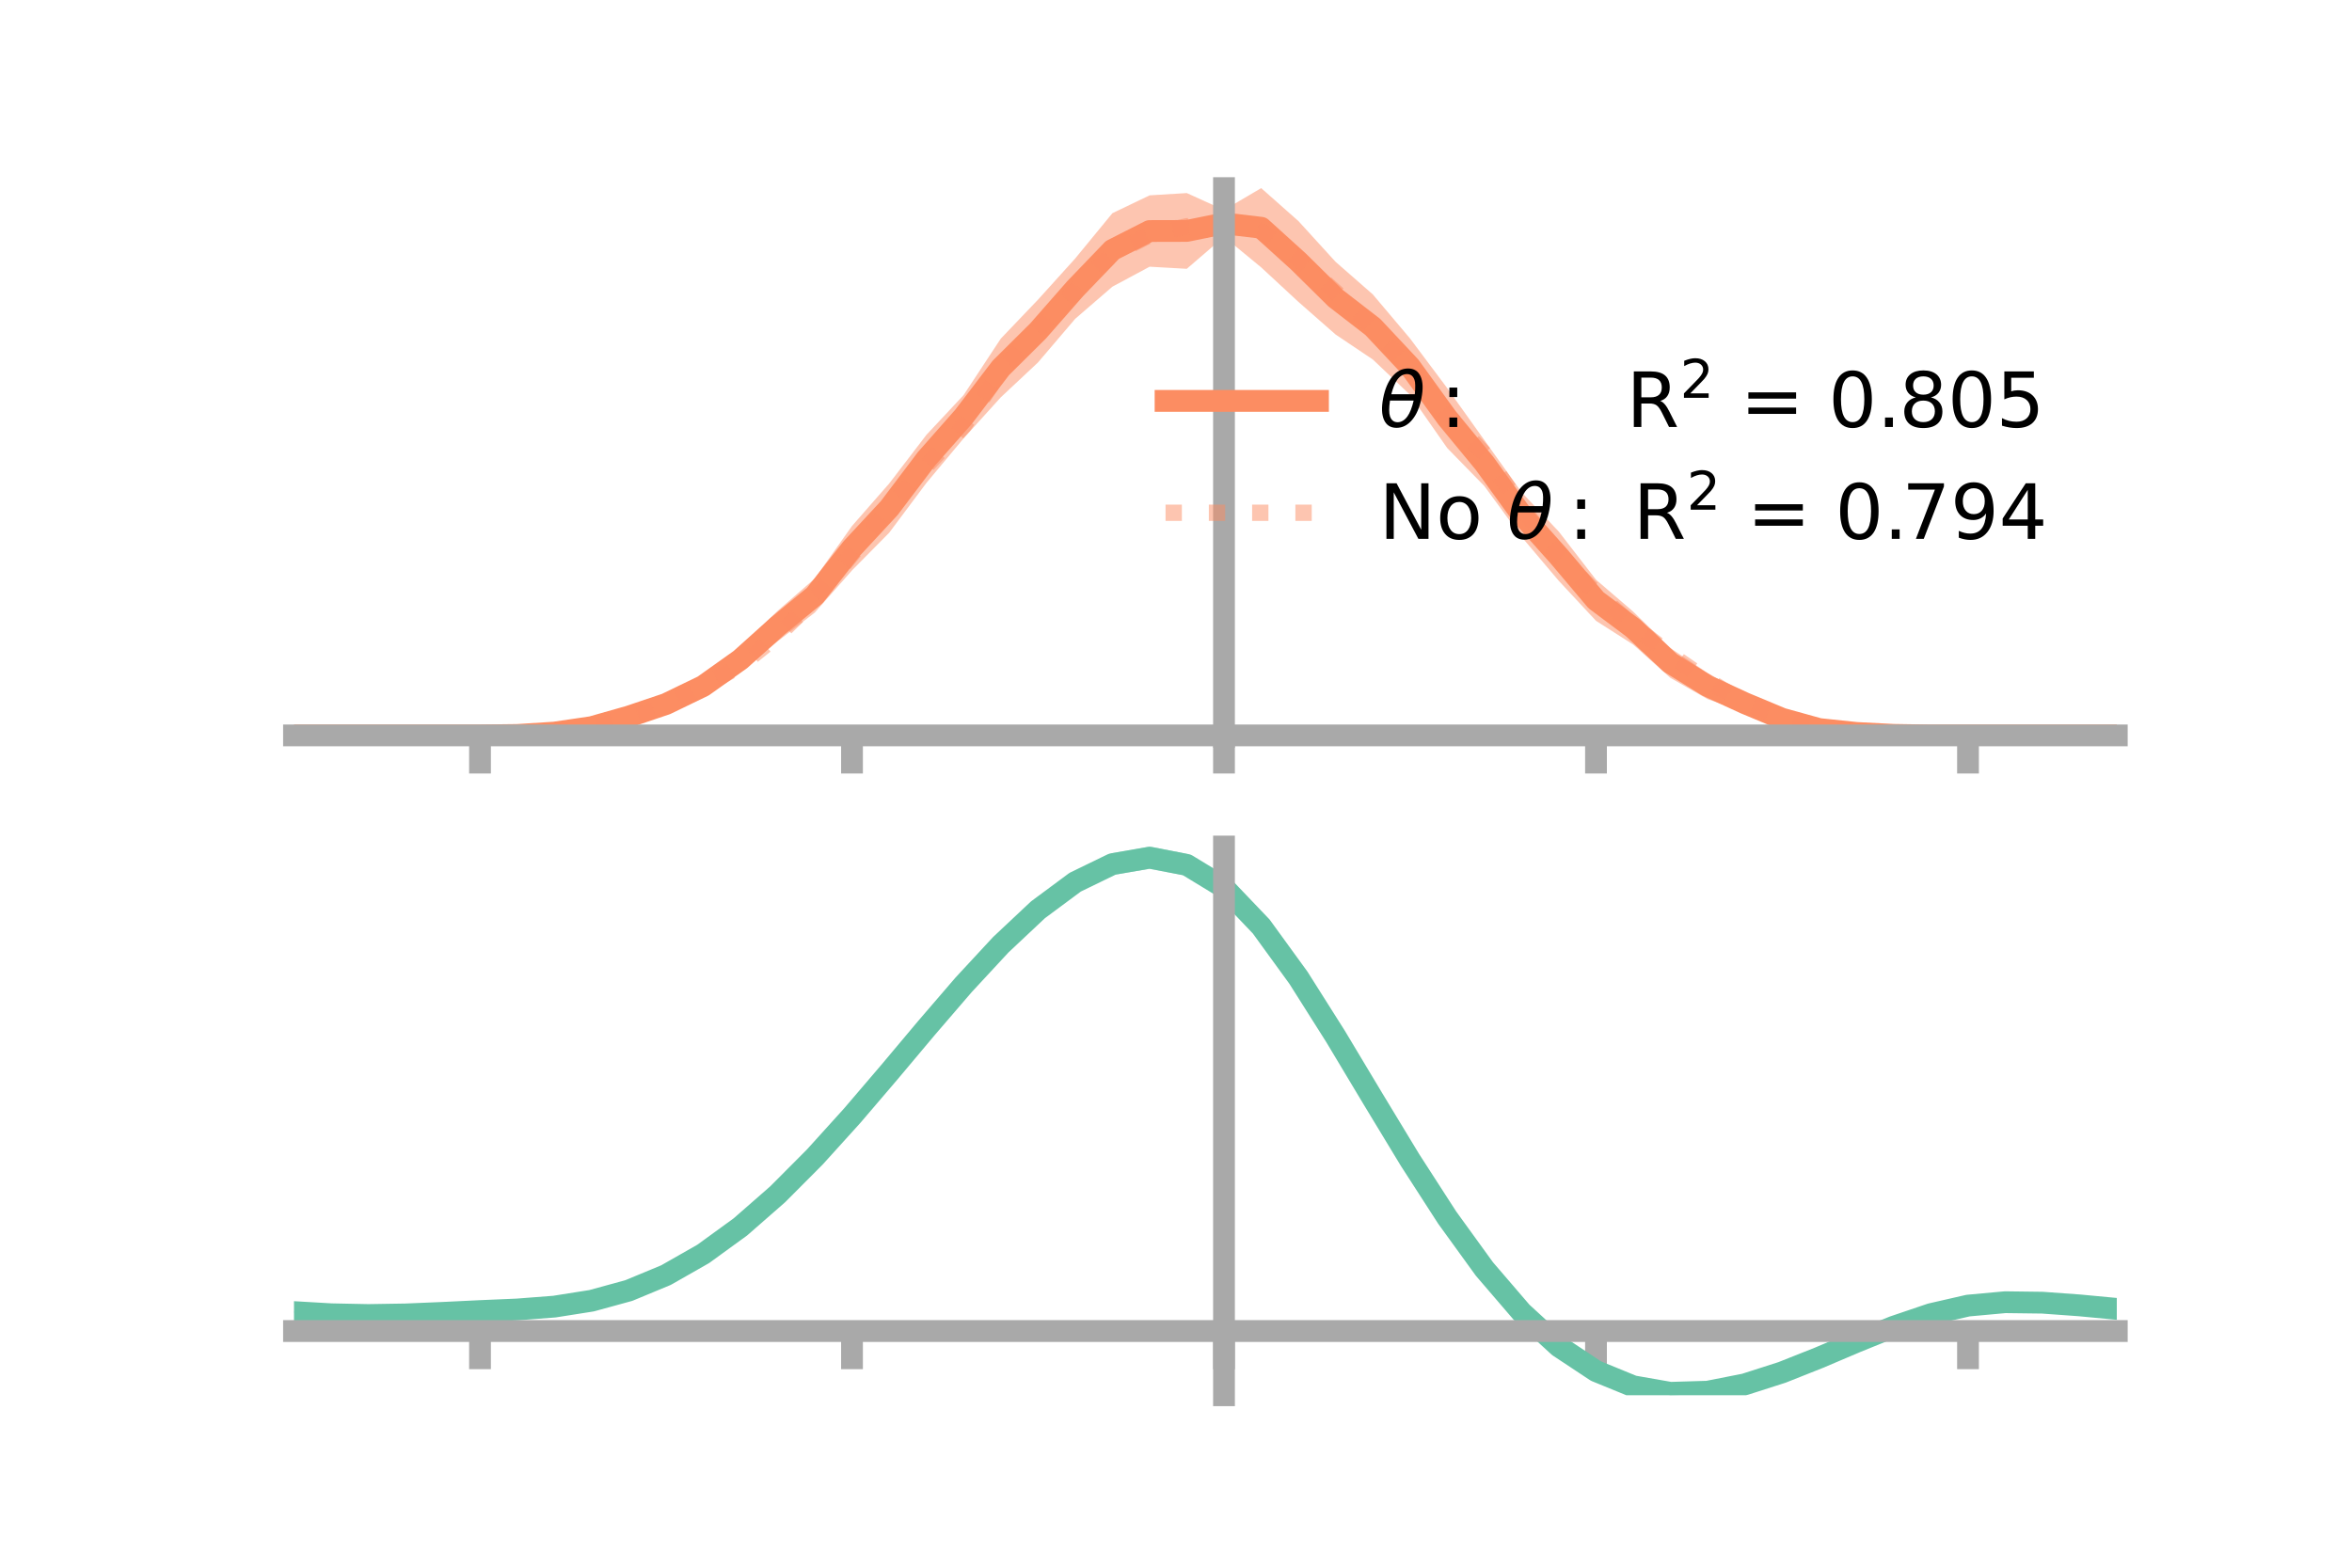 <?xml version="1.0" encoding="utf-8" standalone="no"?>
<!DOCTYPE svg PUBLIC "-//W3C//DTD SVG 1.1//EN"
  "http://www.w3.org/Graphics/SVG/1.1/DTD/svg11.dtd">
<!-- Created with matplotlib (https://matplotlib.org/) -->
<svg height="144pt" version="1.1" viewBox="0 0 216 144" width="216pt" xmlns="http://www.w3.org/2000/svg" xmlns:xlink="http://www.w3.org/1999/xlink">
 <defs>
  <style type="text/css">*{stroke-linecap:butt;stroke-linejoin:round;}</style>
 </defs>
 <g id="figure_1">
  <g id="patch_1">
   <path d="M 0 144 
L 216 144 
L 216 0 
L 0 0 
z
" style="fill:none;"/>
  </g>
  <g id="axes_1">
   <g id="patch_2">
    <path d="M 27 67.68 
L 194.4 67.68 
L 194.4 17.28 
L 27 17.28 
z
" style="fill:none;"/>
   </g>
   <g id="PolyCollection_1">
    <path clip-path="url(#p2480d5faa8)" d="M 27 67.55 
L 27 67.55 
L 30.416 67.55 
L 33.833 67.55 
L 37.249 67.55 
L 40.665 67.55 
L 44.082 67.55 
L 47.498 67.438 
L 50.914 67.1 
L 54.331 66.488 
L 57.747 65.338 
L 61.163 63.903 
L 64.58 62.154 
L 67.996 59.429 
L 71.412 56.114 
L 74.829 53.138 
L 78.245 48.314 
L 81.661 44.412 
L 85.078 39.944 
L 88.494 36.292 
L 91.91 31.103 
L 95.327 27.525 
L 98.743 23.743 
L 102.159 19.583 
L 105.576 17.944 
L 108.992 17.734 
L 112.408 19.288 
L 115.824 17.28 
L 119.241 20.304 
L 122.657 24.052 
L 126.073 27.041 
L 129.49 31.086 
L 132.906 35.65 
L 136.322 40.434 
L 139.739 45.22 
L 143.155 48.832 
L 146.571 53.247 
L 149.988 56.18 
L 153.404 59.531 
L 156.82 61.814 
L 160.237 63.767 
L 163.653 65.319 
L 167.069 66.486 
L 170.486 67.037 
L 173.902 67.32 
L 177.318 67.479 
L 180.735 67.55 
L 184.151 67.55 
L 187.567 67.55 
L 190.984 67.55 
L 194.4 67.55 
L 194.4 67.55 
L 194.4 67.55 
L 190.984 67.55 
L 187.567 67.55 
L 184.151 67.55 
L 180.735 67.551 
L 177.318 67.629 
L 173.902 67.68 
L 170.486 67.61 
L 167.069 67.444 
L 163.653 66.715 
L 160.237 65.418 
L 156.82 64.218 
L 153.404 62.267 
L 149.988 59.21 
L 146.571 57.024 
L 143.155 53.354 
L 139.739 49.316 
L 136.322 44.652 
L 132.906 41.153 
L 129.49 36.261 
L 126.073 33.02 
L 122.657 30.727 
L 119.241 27.727 
L 115.824 24.561 
L 112.408 21.747 
L 108.992 24.691 
L 105.576 24.498 
L 102.159 26.333 
L 98.743 29.285 
L 95.327 33.291 
L 91.91 36.495 
L 88.494 40.268 
L 85.078 44.361 
L 81.661 48.935 
L 78.245 52.393 
L 74.829 56.268 
L 71.412 58.912 
L 67.996 61.737 
L 64.58 63.877 
L 61.163 65.433 
L 57.747 66.302 
L 54.331 67.093 
L 50.914 67.484 
L 47.498 67.58 
L 44.082 67.55 
L 40.665 67.55 
L 37.249 67.55 
L 33.833 67.55 
L 30.416 67.55 
L 27 67.55 
z
" style="fill:#fc8d62;fill-opacity:0.5;"/>
   </g>
   <g id="matplotlib.axis_1">
    <g id="xtick_1">
     <g id="line2d_1">
      <defs>
       <path d="M 0 0 
L 0 3.5 
" id="m5c9fe5605f" style="stroke:#a9a9a9;stroke-width:2;"/>
      </defs>
      <g>
       <use style="fill:#a9a9a9;stroke:#a9a9a9;stroke-width:2;" x="44.082" xlink:href="#m5c9fe5605f" y="67.55"/>
      </g>
     </g>
    </g>
    <g id="xtick_2">
     <g id="line2d_2">
      <g>
       <use style="fill:#a9a9a9;stroke:#a9a9a9;stroke-width:2;" x="78.245" xlink:href="#m5c9fe5605f" y="67.55"/>
      </g>
     </g>
    </g>
    <g id="xtick_3">
     <g id="line2d_3">
      <g>
       <use style="fill:#a9a9a9;stroke:#a9a9a9;stroke-width:2;" x="112.408" xlink:href="#m5c9fe5605f" y="67.55"/>
      </g>
     </g>
    </g>
    <g id="xtick_4">
     <g id="line2d_4">
      <g>
       <use style="fill:#a9a9a9;stroke:#a9a9a9;stroke-width:2;" x="146.571" xlink:href="#m5c9fe5605f" y="67.55"/>
      </g>
     </g>
    </g>
    <g id="xtick_5">
     <g id="line2d_5">
      <g>
       <use style="fill:#a9a9a9;stroke:#a9a9a9;stroke-width:2;" x="180.735" xlink:href="#m5c9fe5605f" y="67.55"/>
      </g>
     </g>
    </g>
   </g>
   <g id="matplotlib.axis_2"/>
   <g id="line2d_6">
    <path clip-path="url(#p2480d5faa8)" d="M 27 67.55 
L 30.416 67.55 
L 33.833 67.55 
L 37.249 67.55 
L 40.665 67.55 
L 44.082 67.55 
L 47.498 67.509 
L 50.914 67.292 
L 54.331 66.79 
L 57.747 65.82 
L 61.163 64.668 
L 64.58 63.015 
L 67.996 60.583 
L 71.412 57.513 
L 74.829 54.703 
L 78.245 50.354 
L 81.661 46.674 
L 85.078 42.153 
L 88.494 38.28 
L 91.91 33.799 
L 95.327 30.408 
L 98.743 26.514 
L 102.159 22.958 
L 105.576 21.221 
L 108.992 21.212 
L 112.408 20.517 
L 115.824 20.921 
L 119.241 24.016 
L 122.657 27.389 
L 126.073 30.03 
L 129.49 33.673 
L 132.906 38.401 
L 136.322 42.543 
L 139.739 47.268 
L 143.155 51.093 
L 146.571 55.136 
L 149.988 57.695 
L 153.404 60.899 
L 156.82 63.016 
L 160.237 64.592 
L 163.653 66.017 
L 167.069 66.965 
L 170.486 67.323 
L 173.902 67.5 
L 177.318 67.554 
L 180.735 67.55 
L 184.151 67.55 
L 187.567 67.55 
L 190.984 67.55 
L 194.4 67.55 
" style="fill:none;stroke:#fc8d62;stroke-linecap:square;stroke-width:2;"/>
   </g>
   <g id="line2d_7">
    <path clip-path="url(#p2480d5faa8)" d="M 27 67.55 
L 30.416 67.55 
L 33.833 67.55 
L 37.249 67.55 
L 40.665 67.55 
L 44.082 67.55 
L 47.498 67.492 
L 50.914 67.275 
L 54.331 66.807 
L 57.747 66.051 
L 61.163 64.846 
L 64.58 63.055 
L 67.996 61.118 
L 71.412 58.365 
L 74.829 55.038 
L 78.245 50.902 
L 81.661 46.67 
L 85.078 42.774 
L 88.494 39.121 
L 91.91 34.076 
L 95.327 30.267 
L 98.743 26.701 
L 102.159 23.326 
L 105.576 21.59 
L 108.992 20.786 
L 112.408 20.517 
L 115.824 21.225 
L 119.241 23.807 
L 122.657 26.841 
L 126.073 30.047 
L 129.49 33.955 
L 132.906 38.093 
L 136.322 41.687 
L 139.739 46.591 
L 143.155 51.069 
L 146.571 54.466 
L 149.988 57.482 
L 153.404 60.143 
L 156.82 62.503 
L 160.237 64.589 
L 163.653 65.853 
L 167.069 66.732 
L 170.486 67.319 
L 173.902 67.528 
L 177.318 67.57 
L 180.735 67.55 
L 184.151 67.55 
L 187.567 67.55 
L 190.984 67.55 
L 194.4 67.55 
" style="fill:none;stroke:#fc8d62;stroke-dasharray:1.5,2.475;stroke-dashoffset:0;stroke-opacity:0.5;stroke-width:1.5;"/>
   </g>
   <g id="patch_3">
    <path d="M 112.408 67.68 
L 112.408 17.28 
" style="fill:none;stroke:#a9a9a9;stroke-linecap:square;stroke-linejoin:miter;stroke-width:2;"/>
   </g>
   <g id="patch_4">
    <path d="M 194.4 67.68 
L 194.4 17.28 
" style="fill:none;"/>
   </g>
   <g id="patch_5">
    <path d="M 27 67.55 
L 194.4 67.55 
" style="fill:none;stroke:#a9a9a9;stroke-linecap:square;stroke-linejoin:miter;stroke-width:2;"/>
   </g>
   <g id="patch_6">
    <path d="M 27 17.28 
L 194.4 17.28 
" style="fill:none;"/>
   </g>
   <g id="legend_1">
    <g id="line2d_8">
     <path d="M 107.04 36.824 
L 121.04 36.824 
" style="fill:none;stroke:#fc8d62;stroke-linecap:square;stroke-width:2;"/>
    </g>
    <g id="line2d_9"/>
    <g id="text_1">
     <!-- $\theta:$      R$^{2}$ = 0.805 -->
     <g transform="translate(126.64 39.274)scale(0.07 -0.07)">
      <defs>
       <path d="M 45.516 34.672 
L 14.453 34.672 
Q 12.359 20.062 14.5 13.875 
Q 17.188 6.25 24.469 6.25 
Q 31.781 6.25 37.359 13.922 
Q 42.234 20.656 45.516 34.672 
z
M 47.016 42.969 
Q 48.344 56.844 46.625 61.719 
Q 43.953 69.438 36.766 69.438 
Q 29.297 69.438 23.828 61.812 
Q 19.531 55.672 16.156 42.969 
z
M 38.188 76.766 
Q 49.906 76.766 54.594 66.406 
Q 59.281 56.109 55.719 37.844 
Q 52.203 19.625 43.453 9.281 
Q 34.766 -1.125 23.047 -1.125 
Q 11.281 -1.125 6.641 9.281 
Q 2 19.625 5.516 37.844 
Q 9.078 56.109 17.719 66.406 
Q 26.422 76.766 38.188 76.766 
z
" id="DejaVuSans-Oblique-952"/>
       <path d="M 11.719 12.406 
L 22.016 12.406 
L 22.016 0 
L 11.719 0 
z
M 11.719 51.703 
L 22.016 51.703 
L 22.016 39.312 
L 11.719 39.312 
z
" id="DejaVuSans-58"/>
       <path id="DejaVuSans-32"/>
       <path d="M 44.391 34.188 
Q 47.562 33.109 50.562 29.594 
Q 53.562 26.078 56.594 19.922 
L 66.609 0 
L 56 0 
L 46.688 18.703 
Q 43.062 26.031 39.672 28.422 
Q 36.281 30.812 30.422 30.812 
L 19.672 30.812 
L 19.672 0 
L 9.812 0 
L 9.812 72.906 
L 32.078 72.906 
Q 44.578 72.906 50.734 67.672 
Q 56.891 62.453 56.891 51.906 
Q 56.891 45.016 53.688 40.469 
Q 50.484 35.938 44.391 34.188 
z
M 19.672 64.797 
L 19.672 38.922 
L 32.078 38.922 
Q 39.203 38.922 42.844 42.219 
Q 46.484 45.516 46.484 51.906 
Q 46.484 58.297 42.844 61.547 
Q 39.203 64.797 32.078 64.797 
z
" id="DejaVuSans-82"/>
       <path d="M 19.188 8.297 
L 53.609 8.297 
L 53.609 0 
L 7.328 0 
L 7.328 8.297 
Q 12.938 14.109 22.625 23.891 
Q 32.328 33.688 34.812 36.531 
Q 39.547 41.844 41.422 45.531 
Q 43.312 49.219 43.312 52.781 
Q 43.312 58.594 39.234 62.25 
Q 35.156 65.922 28.609 65.922 
Q 23.969 65.922 18.812 64.312 
Q 13.672 62.703 7.812 59.422 
L 7.812 69.391 
Q 13.766 71.781 18.938 73 
Q 24.125 74.219 28.422 74.219 
Q 39.75 74.219 46.484 68.547 
Q 53.219 62.891 53.219 53.422 
Q 53.219 48.922 51.531 44.891 
Q 49.859 40.875 45.406 35.406 
Q 44.188 33.984 37.641 27.219 
Q 31.109 20.453 19.188 8.297 
z
" id="DejaVuSans-50"/>
       <path d="M 10.594 45.406 
L 73.188 45.406 
L 73.188 37.203 
L 10.594 37.203 
z
M 10.594 25.484 
L 73.188 25.484 
L 73.188 17.188 
L 10.594 17.188 
z
" id="DejaVuSans-61"/>
       <path d="M 31.781 66.406 
Q 24.172 66.406 20.328 58.906 
Q 16.5 51.422 16.5 36.375 
Q 16.5 21.391 20.328 13.891 
Q 24.172 6.391 31.781 6.391 
Q 39.453 6.391 43.281 13.891 
Q 47.125 21.391 47.125 36.375 
Q 47.125 51.422 43.281 58.906 
Q 39.453 66.406 31.781 66.406 
z
M 31.781 74.219 
Q 44.047 74.219 50.516 64.516 
Q 56.984 54.828 56.984 36.375 
Q 56.984 17.969 50.516 8.266 
Q 44.047 -1.422 31.781 -1.422 
Q 19.531 -1.422 13.062 8.266 
Q 6.594 17.969 6.594 36.375 
Q 6.594 54.828 13.062 64.516 
Q 19.531 74.219 31.781 74.219 
z
" id="DejaVuSans-48"/>
       <path d="M 10.688 12.406 
L 21 12.406 
L 21 0 
L 10.688 0 
z
" id="DejaVuSans-46"/>
       <path d="M 31.781 34.625 
Q 24.75 34.625 20.719 30.859 
Q 16.703 27.094 16.703 20.516 
Q 16.703 13.922 20.719 10.156 
Q 24.75 6.391 31.781 6.391 
Q 38.812 6.391 42.859 10.172 
Q 46.922 13.969 46.922 20.516 
Q 46.922 27.094 42.891 30.859 
Q 38.875 34.625 31.781 34.625 
z
M 21.922 38.812 
Q 15.578 40.375 12.031 44.719 
Q 8.5 49.078 8.5 55.328 
Q 8.5 64.062 14.719 69.141 
Q 20.953 74.219 31.781 74.219 
Q 42.672 74.219 48.875 69.141 
Q 55.078 64.062 55.078 55.328 
Q 55.078 49.078 51.531 44.719 
Q 48 40.375 41.703 38.812 
Q 48.828 37.156 52.797 32.312 
Q 56.781 27.484 56.781 20.516 
Q 56.781 9.906 50.312 4.234 
Q 43.844 -1.422 31.781 -1.422 
Q 19.734 -1.422 13.25 4.234 
Q 6.781 9.906 6.781 20.516 
Q 6.781 27.484 10.781 32.312 
Q 14.797 37.156 21.922 38.812 
z
M 18.312 54.391 
Q 18.312 48.734 21.844 45.562 
Q 25.391 42.391 31.781 42.391 
Q 38.141 42.391 41.719 45.562 
Q 45.312 48.734 45.312 54.391 
Q 45.312 60.062 41.719 63.234 
Q 38.141 66.406 31.781 66.406 
Q 25.391 66.406 21.844 63.234 
Q 18.312 60.062 18.312 54.391 
z
" id="DejaVuSans-56"/>
       <path d="M 10.797 72.906 
L 49.516 72.906 
L 49.516 64.594 
L 19.828 64.594 
L 19.828 46.734 
Q 21.969 47.469 24.109 47.828 
Q 26.266 48.188 28.422 48.188 
Q 40.625 48.188 47.75 41.5 
Q 54.891 34.812 54.891 23.391 
Q 54.891 11.625 47.562 5.094 
Q 40.234 -1.422 26.906 -1.422 
Q 22.312 -1.422 17.547 -0.641 
Q 12.797 0.141 7.719 1.703 
L 7.719 11.625 
Q 12.109 9.234 16.797 8.062 
Q 21.484 6.891 26.703 6.891 
Q 35.156 6.891 40.078 11.328 
Q 45.016 15.766 45.016 23.391 
Q 45.016 31 40.078 35.438 
Q 35.156 39.891 26.703 39.891 
Q 22.75 39.891 18.812 39.016 
Q 14.891 38.141 10.797 36.281 
z
" id="DejaVuSans-53"/>
      </defs>
      <use transform="translate(0 0.766)" xlink:href="#DejaVuSans-Oblique-952"/>
      <use transform="translate(80.664 0.766)" xlink:href="#DejaVuSans-58"/>
      <use transform="translate(133.838 0.766)" xlink:href="#DejaVuSans-32"/>
      <use transform="translate(165.625 0.766)" xlink:href="#DejaVuSans-32"/>
      <use transform="translate(197.412 0.766)" xlink:href="#DejaVuSans-32"/>
      <use transform="translate(229.199 0.766)" xlink:href="#DejaVuSans-32"/>
      <use transform="translate(260.986 0.766)" xlink:href="#DejaVuSans-32"/>
      <use transform="translate(292.773 0.766)" xlink:href="#DejaVuSans-32"/>
      <use transform="translate(324.561 0.766)" xlink:href="#DejaVuSans-82"/>
      <use transform="translate(395 39.047)scale(0.7)" xlink:href="#DejaVuSans-50"/>
      <use transform="translate(442.271 0.766)" xlink:href="#DejaVuSans-32"/>
      <use transform="translate(474.058 0.766)" xlink:href="#DejaVuSans-61"/>
      <use transform="translate(557.847 0.766)" xlink:href="#DejaVuSans-32"/>
      <use transform="translate(589.634 0.766)" xlink:href="#DejaVuSans-48"/>
      <use transform="translate(653.257 0.766)" xlink:href="#DejaVuSans-46"/>
      <use transform="translate(682.419 0.766)" xlink:href="#DejaVuSans-56"/>
      <use transform="translate(746.042 0.766)" xlink:href="#DejaVuSans-48"/>
      <use transform="translate(809.665 0.766)" xlink:href="#DejaVuSans-53"/>
     </g>
    </g>
    <g id="line2d_10">
     <path d="M 107.04 47.099 
L 121.04 47.099 
" style="fill:none;stroke:#fc8d62;stroke-dasharray:1.5,2.475;stroke-dashoffset:0;stroke-opacity:0.5;stroke-width:1.5;"/>
    </g>
    <g id="line2d_11"/>
    <g id="text_2">
     <!-- No $\theta:$ R$^{2}$ = 0.794 -->
     <g transform="translate(126.64 49.549)scale(0.07 -0.07)">
      <defs>
       <path d="M 9.812 72.906 
L 23.094 72.906 
L 55.422 11.922 
L 55.422 72.906 
L 64.984 72.906 
L 64.984 0 
L 51.703 0 
L 19.391 60.984 
L 19.391 0 
L 9.812 0 
z
" id="DejaVuSans-78"/>
       <path d="M 30.609 48.391 
Q 23.391 48.391 19.188 42.75 
Q 14.984 37.109 14.984 27.297 
Q 14.984 17.484 19.156 11.844 
Q 23.344 6.203 30.609 6.203 
Q 37.797 6.203 41.984 11.859 
Q 46.188 17.531 46.188 27.297 
Q 46.188 37.016 41.984 42.703 
Q 37.797 48.391 30.609 48.391 
z
M 30.609 56 
Q 42.328 56 49.016 48.375 
Q 55.719 40.766 55.719 27.297 
Q 55.719 13.875 49.016 6.219 
Q 42.328 -1.422 30.609 -1.422 
Q 18.844 -1.422 12.172 6.219 
Q 5.516 13.875 5.516 27.297 
Q 5.516 40.766 12.172 48.375 
Q 18.844 56 30.609 56 
z
" id="DejaVuSans-111"/>
       <path d="M 8.203 72.906 
L 55.078 72.906 
L 55.078 68.703 
L 28.609 0 
L 18.312 0 
L 43.219 64.594 
L 8.203 64.594 
z
" id="DejaVuSans-55"/>
       <path d="M 10.984 1.516 
L 10.984 10.5 
Q 14.703 8.734 18.5 7.812 
Q 22.312 6.891 25.984 6.891 
Q 35.75 6.891 40.891 13.453 
Q 46.047 20.016 46.781 33.406 
Q 43.953 29.203 39.594 26.953 
Q 35.25 24.703 29.984 24.703 
Q 19.047 24.703 12.672 31.312 
Q 6.297 37.938 6.297 49.422 
Q 6.297 60.641 12.938 67.422 
Q 19.578 74.219 30.609 74.219 
Q 43.266 74.219 49.922 64.516 
Q 56.594 54.828 56.594 36.375 
Q 56.594 19.141 48.406 8.859 
Q 40.234 -1.422 26.422 -1.422 
Q 22.703 -1.422 18.891 -0.688 
Q 15.094 0.047 10.984 1.516 
z
M 30.609 32.422 
Q 37.25 32.422 41.125 36.953 
Q 45.016 41.5 45.016 49.422 
Q 45.016 57.281 41.125 61.844 
Q 37.25 66.406 30.609 66.406 
Q 23.969 66.406 20.094 61.844 
Q 16.219 57.281 16.219 49.422 
Q 16.219 41.5 20.094 36.953 
Q 23.969 32.422 30.609 32.422 
z
" id="DejaVuSans-57"/>
       <path d="M 37.797 64.312 
L 12.891 25.391 
L 37.797 25.391 
z
M 35.203 72.906 
L 47.609 72.906 
L 47.609 25.391 
L 58.016 25.391 
L 58.016 17.188 
L 47.609 17.188 
L 47.609 0 
L 37.797 0 
L 37.797 17.188 
L 4.891 17.188 
L 4.891 26.703 
z
" id="DejaVuSans-52"/>
      </defs>
      <use transform="translate(0 0.766)" xlink:href="#DejaVuSans-78"/>
      <use transform="translate(74.805 0.766)" xlink:href="#DejaVuSans-111"/>
      <use transform="translate(135.986 0.766)" xlink:href="#DejaVuSans-32"/>
      <use transform="translate(167.773 0.766)" xlink:href="#DejaVuSans-Oblique-952"/>
      <use transform="translate(248.438 0.766)" xlink:href="#DejaVuSans-58"/>
      <use transform="translate(301.611 0.766)" xlink:href="#DejaVuSans-32"/>
      <use transform="translate(333.398 0.766)" xlink:href="#DejaVuSans-82"/>
      <use transform="translate(403.838 39.047)scale(0.7)" xlink:href="#DejaVuSans-50"/>
      <use transform="translate(451.108 0.766)" xlink:href="#DejaVuSans-32"/>
      <use transform="translate(482.896 0.766)" xlink:href="#DejaVuSans-61"/>
      <use transform="translate(566.685 0.766)" xlink:href="#DejaVuSans-32"/>
      <use transform="translate(598.472 0.766)" xlink:href="#DejaVuSans-48"/>
      <use transform="translate(662.095 0.766)" xlink:href="#DejaVuSans-46"/>
      <use transform="translate(686.132 0.766)" xlink:href="#DejaVuSans-55"/>
      <use transform="translate(749.755 0.766)" xlink:href="#DejaVuSans-57"/>
      <use transform="translate(813.378 0.766)" xlink:href="#DejaVuSans-52"/>
     </g>
    </g>
   </g>
  </g>
  <g id="axes_2">
   <g id="patch_7">
    <path d="M 27 128.16 
L 194.4 128.16 
L 194.4 77.76 
L 27 77.76 
z
" style="fill:none;"/>
   </g>
   <g id="PolyCollection_2">
    <path clip-path="url(#p9e78b53bb3)" d="M 27 120.565 
L 27 120.48 
L 30.416 120.688 
L 33.833 120.761 
L 37.249 120.701 
L 40.665 120.549 
L 44.082 120.376 
L 47.498 120.224 
L 50.914 119.955 
L 54.331 119.41 
L 57.747 118.461 
L 61.163 117.018 
L 64.58 115.029 
L 67.996 112.487 
L 71.412 109.423 
L 74.829 105.904 
L 78.245 102.03 
L 81.661 97.932 
L 85.078 93.762 
L 88.494 89.697 
L 91.91 85.924 
L 95.327 82.643 
L 98.743 80.055 
L 102.159 78.363 
L 105.576 77.76 
L 108.992 78.433 
L 112.408 80.548 
L 115.824 84.183 
L 119.241 88.963 
L 122.657 94.453 
L 126.073 100.246 
L 129.49 105.986 
L 132.906 111.374 
L 136.322 116.176 
L 139.739 120.222 
L 143.155 123.41 
L 146.571 125.698 
L 149.988 127.109 
L 153.404 127.712 
L 156.82 127.617 
L 160.237 126.955 
L 163.653 125.879 
L 167.069 124.548 
L 170.486 123.123 
L 173.902 121.763 
L 177.318 120.62 
L 180.735 119.844 
L 184.151 119.533 
L 187.567 119.582 
L 190.984 119.839 
L 194.4 120.172 
L 194.4 120.284 
L 194.4 120.284 
L 190.984 119.974 
L 187.567 119.734 
L 184.151 119.695 
L 180.735 120.011 
L 177.318 120.799 
L 173.902 121.975 
L 170.486 123.385 
L 167.069 124.866 
L 163.653 126.249 
L 160.237 127.364 
L 156.82 128.051 
L 153.404 128.16 
L 149.988 127.567 
L 146.571 126.181 
L 143.155 123.947 
L 139.739 120.857 
L 136.322 116.948 
L 132.906 112.314 
L 129.49 107.113 
L 126.073 101.567 
L 122.657 95.964 
L 119.241 90.649 
L 115.824 86.019 
L 112.408 82.496 
L 108.992 80.452 
L 105.576 79.804 
L 102.159 80.384 
L 98.743 82.01 
L 95.327 84.491 
L 91.91 87.629 
L 88.494 91.232 
L 85.078 95.107 
L 81.661 99.075 
L 78.245 102.972 
L 74.829 106.651 
L 71.412 109.993 
L 67.996 112.906 
L 64.58 115.328 
L 61.163 117.232 
L 57.747 118.626 
L 54.331 119.549 
L 50.914 120.082 
L 47.498 120.341 
L 44.082 120.481 
L 40.665 120.638 
L 37.249 120.772 
L 33.833 120.821 
L 30.416 120.753 
L 27 120.565 
z
" style="fill:#66c2a5;fill-opacity:0.5;"/>
   </g>
   <g id="matplotlib.axis_3">
    <g id="xtick_6">
     <g id="line2d_12">
      <g>
       <use style="fill:#a9a9a9;stroke:#a9a9a9;stroke-width:2;" x="44.082" xlink:href="#m5c9fe5605f" y="122.262"/>
      </g>
     </g>
    </g>
    <g id="xtick_7">
     <g id="line2d_13">
      <g>
       <use style="fill:#a9a9a9;stroke:#a9a9a9;stroke-width:2;" x="78.245" xlink:href="#m5c9fe5605f" y="122.262"/>
      </g>
     </g>
    </g>
    <g id="xtick_8">
     <g id="line2d_14">
      <g>
       <use style="fill:#a9a9a9;stroke:#a9a9a9;stroke-width:2;" x="112.408" xlink:href="#m5c9fe5605f" y="122.262"/>
      </g>
     </g>
    </g>
    <g id="xtick_9">
     <g id="line2d_15">
      <g>
       <use style="fill:#a9a9a9;stroke:#a9a9a9;stroke-width:2;" x="146.571" xlink:href="#m5c9fe5605f" y="122.262"/>
      </g>
     </g>
    </g>
    <g id="xtick_10">
     <g id="line2d_16">
      <g>
       <use style="fill:#a9a9a9;stroke:#a9a9a9;stroke-width:2;" x="180.735" xlink:href="#m5c9fe5605f" y="122.262"/>
      </g>
     </g>
    </g>
   </g>
   <g id="matplotlib.axis_4"/>
   <g id="line2d_17">
    <path clip-path="url(#p9e78b53bb3)" d="M 27 120.522 
L 30.416 120.721 
L 33.833 120.791 
L 37.249 120.736 
L 40.665 120.593 
L 44.082 120.428 
L 47.498 120.282 
L 50.914 120.019 
L 54.331 119.479 
L 57.747 118.543 
L 61.163 117.125 
L 64.58 115.178 
L 67.996 112.696 
L 71.412 109.708 
L 74.829 106.277 
L 78.245 102.501 
L 81.661 98.504 
L 85.078 94.435 
L 88.494 90.464 
L 91.91 86.777 
L 95.327 83.567 
L 98.743 81.033 
L 102.159 79.374 
L 105.576 78.782 
L 108.992 79.442 
L 112.408 81.522 
L 115.824 85.101 
L 119.241 89.806 
L 122.657 95.208 
L 126.073 100.907 
L 129.49 106.549 
L 132.906 111.844 
L 136.322 116.562 
L 139.739 120.54 
L 143.155 123.678 
L 146.571 125.94 
L 149.988 127.338 
L 153.404 127.936 
L 156.82 127.834 
L 160.237 127.16 
L 163.653 126.064 
L 167.069 124.707 
L 170.486 123.254 
L 173.902 121.869 
L 177.318 120.71 
L 180.735 119.927 
L 184.151 119.614 
L 187.567 119.658 
L 190.984 119.906 
L 194.4 120.228 
" style="fill:none;stroke:#66c2a5;stroke-linecap:square;stroke-width:2;"/>
   </g>
   <g id="patch_8">
    <path d="M 112.408 128.16 
L 112.408 77.76 
" style="fill:none;stroke:#a9a9a9;stroke-linecap:square;stroke-linejoin:miter;stroke-width:2;"/>
   </g>
   <g id="patch_9">
    <path d="M 194.4 128.16 
L 194.4 77.76 
" style="fill:none;"/>
   </g>
   <g id="patch_10">
    <path d="M 27 122.262 
L 194.4 122.262 
" style="fill:none;stroke:#a9a9a9;stroke-linecap:square;stroke-linejoin:miter;stroke-width:2;"/>
   </g>
   <g id="patch_11">
    <path d="M 27 77.76 
L 194.4 77.76 
" style="fill:none;"/>
   </g>
  </g>
 </g>
 <defs>
  <clipPath id="p2480d5faa8">
   <rect height="50.4" width="167.4" x="27" y="17.28"/>
  </clipPath>
  <clipPath id="p9e78b53bb3">
   <rect height="50.4" width="167.4" x="27" y="77.76"/>
  </clipPath>
 </defs>
</svg>
